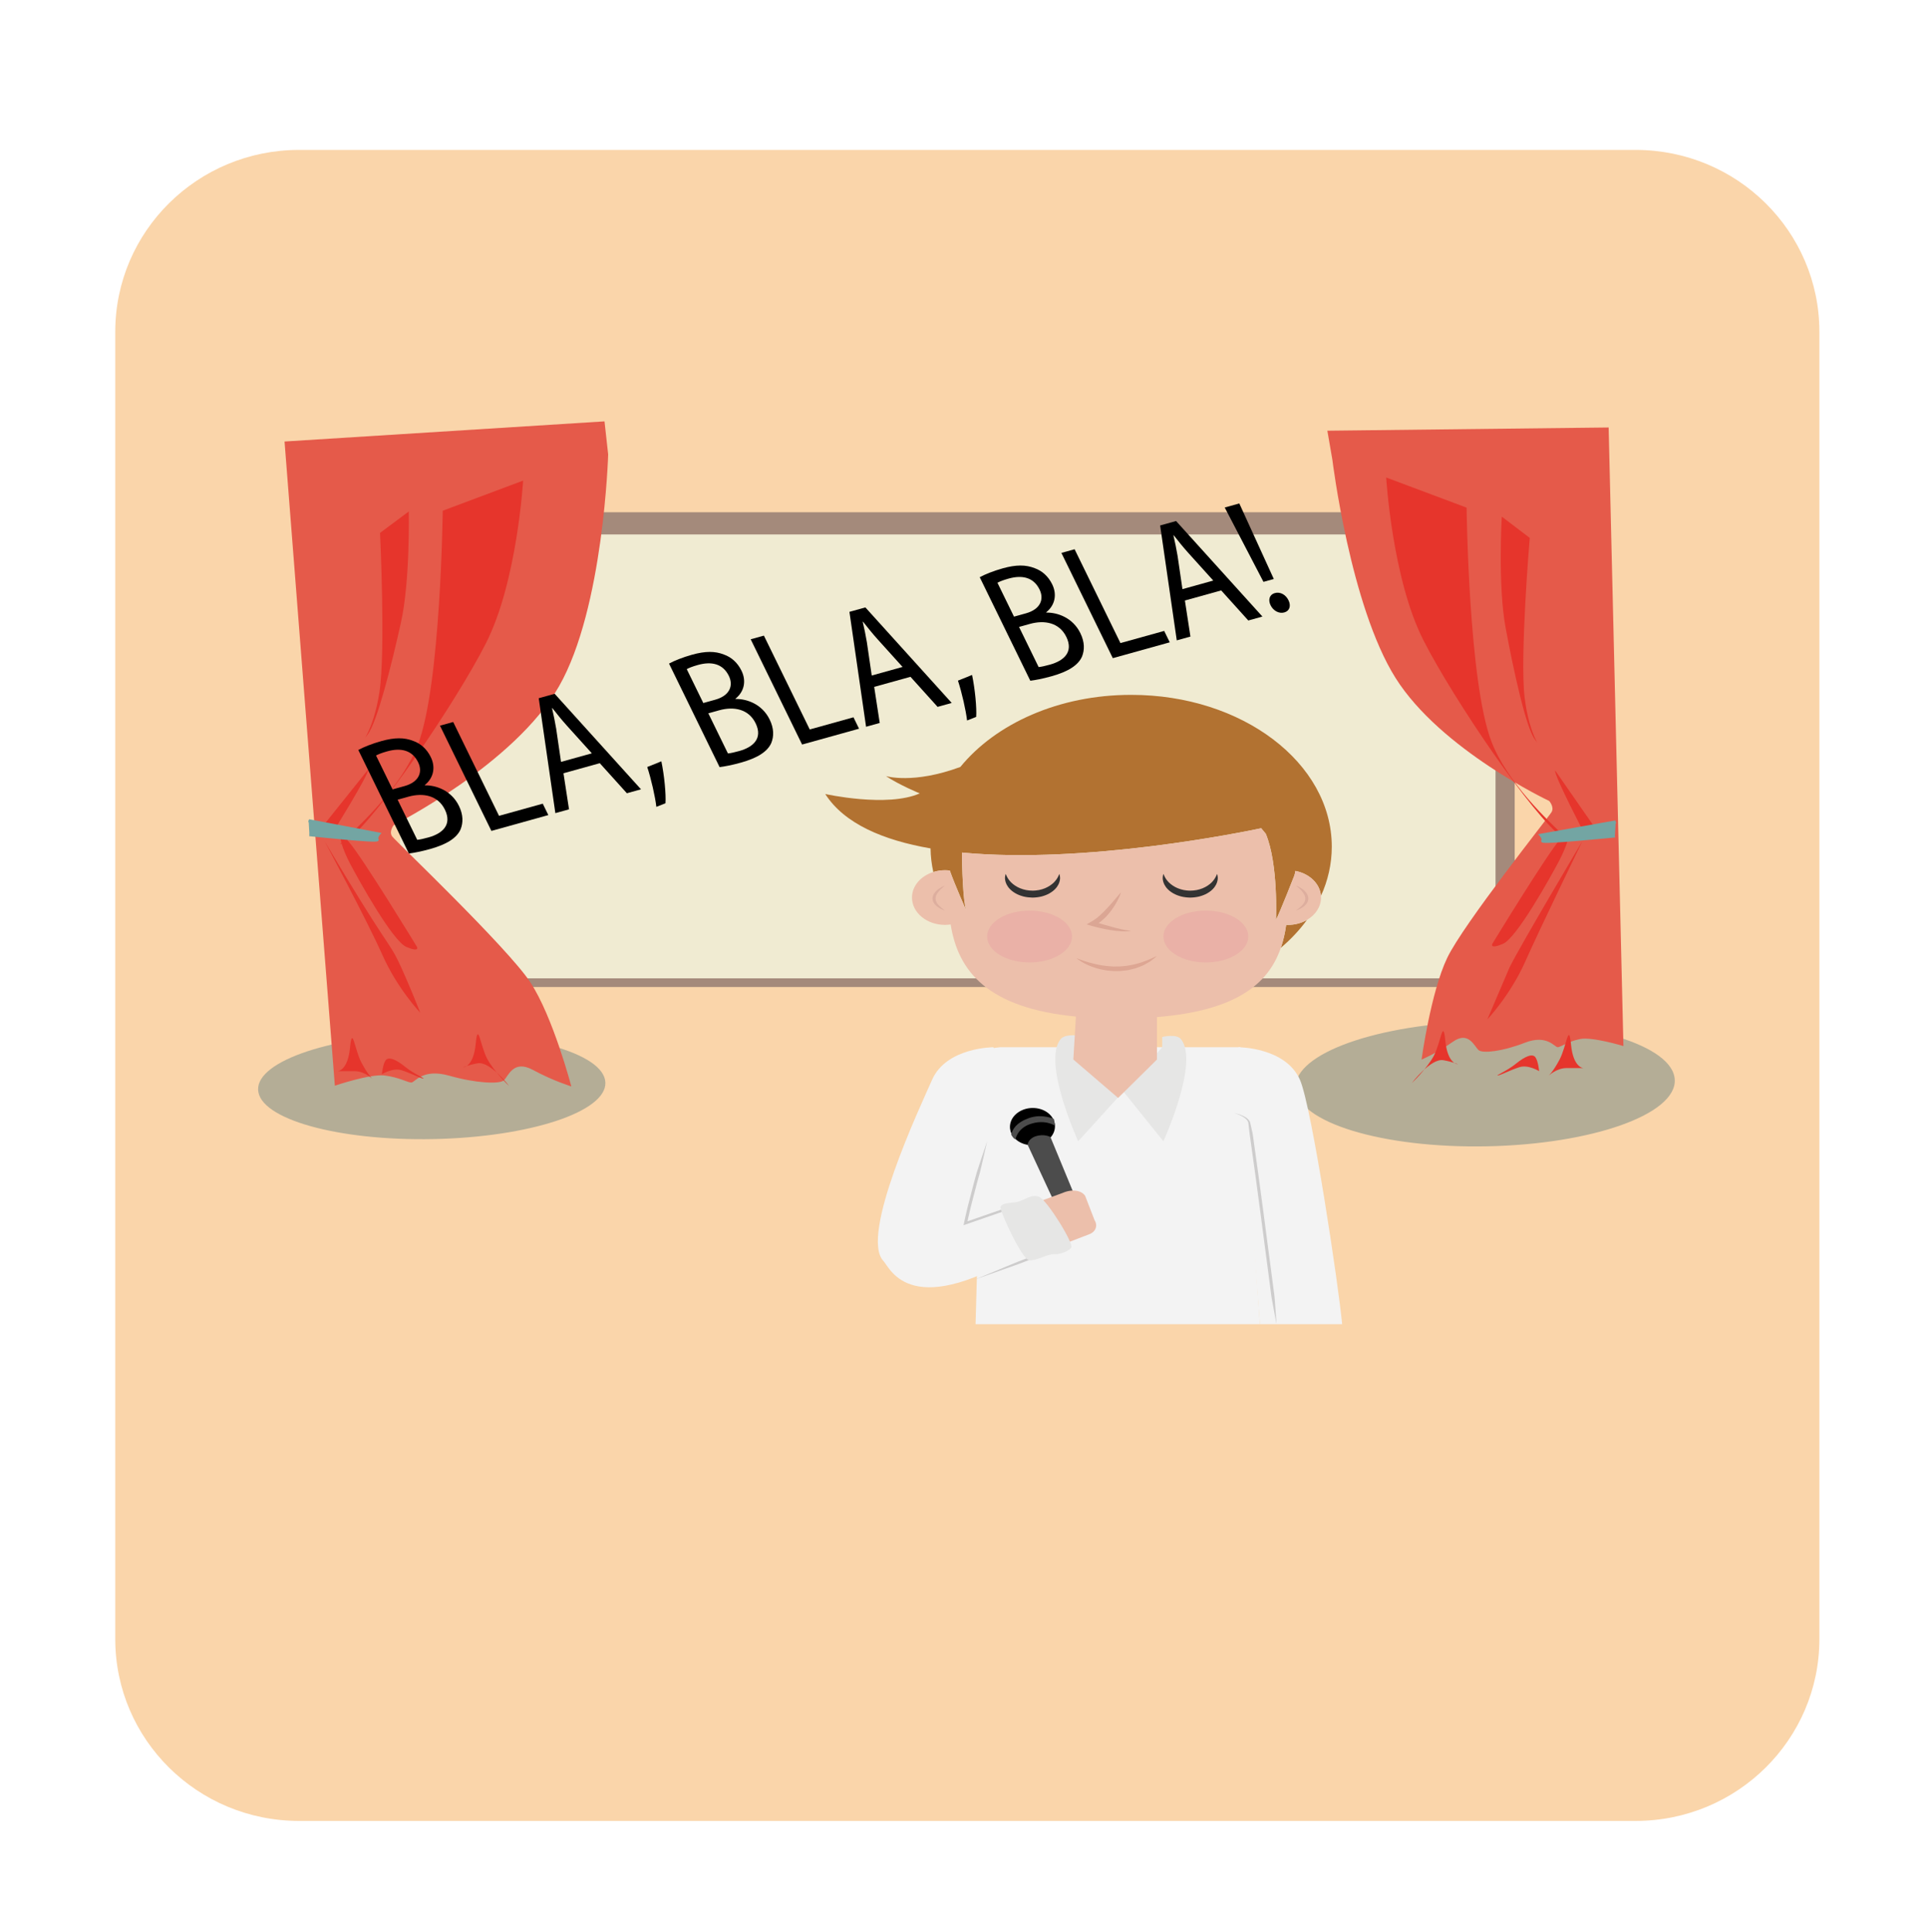 <?xml version="1.0" encoding="UTF-8" standalone="no"?>
<!-- Generator: Adobe Illustrator 17.0.0, SVG Export Plug-In . SVG Version: 6.00 Build 0)  -->

<svg
   xmlns:dc="http://purl.org/dc/elements/1.1/"
   xmlns:cc="http://creativecommons.org/ns#"
   xmlns:rdf="http://www.w3.org/1999/02/22-rdf-syntax-ns#"
   xmlns:svg="http://www.w3.org/2000/svg"
   xmlns="http://www.w3.org/2000/svg"
   xmlns:sodipodi="http://sodipodi.sourceforge.net/DTD/sodipodi-0.dtd"
   xmlns:inkscape="http://www.inkscape.org/namespaces/inkscape"
   version="1.1"
   id="Capa_1"
   x="0px"
   y="0px"
   preserveAspectRatio="xMinYMin meet"
   viewBox="0 0 124.62 124.907"
   enable-background="new 0 0 595.28 841.89"
   xml:space="preserve"
   inkscape:version="0.91pre3 r13670"
   sodipodi:docname="expresion.svg"><title
     id="title8538">Disparador exploracion</title><defs
     id="defs47"><clipPath
       id="SVGID_2_"><rect
         height="369.788"
         width="369.788"
         y="219.087"
         x="103.533"
         id="use18" /></clipPath><clipPath
       id="clipPath8528"><rect
         height="369.788"
         width="369.788"
         y="219.087"
         x="103.533"
         id="use8530" /></clipPath><clipPath
       id="clipPath8532"><rect
         height="369.788"
         width="369.788"
         y="219.087"
         x="103.533"
         id="use8534" /></clipPath><clipPath
       id="SVGID_4_"><circle
         r="45.061"
         cy="370.696"
         cx="322.602"
         id="use318" /></clipPath><clipPath
       id="clipPath8538"><circle
         r="45.061"
         cy="370.696"
         cx="322.602"
         id="use8540" /></clipPath></defs><sodipodi:namedview
     pagecolor="#ffffff"
     bordercolor="#666666"
     borderopacity="1"
     objecttolerance="10"
     gridtolerance="10"
     guidetolerance="10"
     inkscape:pageopacity="0"
     inkscape:pageshadow="2"
     inkscape:window-width="1366"
     inkscape:window-height="705"
     id="namedview45"
     showgrid="false"
     units="mm"
     width="209mm"
     inkscape:zoom="1.5857387"
     inkscape:cx="-91.971287"
     inkscape:cy="3.7213976"
     inkscape:window-x="-8"
     inkscape:window-y="-8"
     inkscape:window-maximized="1"
     inkscape:current-layer="Capa_1"
     fit-margin-top="0"
     fit-margin-left="0"
     fit-margin-right="0"
     fit-margin-bottom="0" /><path
     d="m 117.661,105.976 c 0,6.496 -5.32,11.761 -11.884,11.761 l -86.439,0 c -6.563,0 -11.884,-5.265 -11.884,-11.761 l 0,-84.522 c 0,-6.496 5.32,-11.761 11.884,-11.761 l 86.439,0 c 6.563,0 11.884,5.265 11.884,11.761 l 0,84.522 z"
     id="path5"
     inkscape:connector-curvature="0"
     style="clip-rule:evenodd;opacity:0.7;fill:#f9c487;fill-opacity:1;fill-rule:evenodd" /><g
     transform="matrix(0.236,0,0,0.178,-18.829,-2.264)"
     id="Capa_2"><path
       style="fill:#b4ad96"
       inkscape:connector-curvature="0"
       d="m 245.674,405.949 c 0.291,10.618 -20.776,19.814 -47.054,20.535 -26.277,0.721 -47.817,-7.305 -48.109,-17.923 -0.291,-10.625 20.778,-19.815 47.054,-20.537 26.278,-0.722 47.817,7.3 48.109,17.925 z"
       id="path12" /><path
       style="fill:#b4ad96"
       inkscape:connector-curvature="0"
       d="m 538.718,405.006 c 0.342,12.524 -22.643,23.319 -51.341,24.106 -28.696,0.787 -52.24,-8.73 -52.584,-21.254 -0.343,-12.532 22.644,-23.32 51.34,-24.109 28.698,-0.787 52.241,8.725 52.585,21.257 z"
       id="path14" /><rect
       style="fill:#a48a7b"
       x="194.666"
       y="198.794"
       width="300.186"
       height="172.453"
       id="rect16" /><rect
       style="fill:#f0ebd2"
       x="189.412"
       y="206.857"
       width="300.189"
       height="161.241"
       id="rect18" /><path
       style="fill:#e55a4a"
       inkscape:connector-curvature="0"
       d="m 245.435,165.779 -87.679,7.316 13.786,234 c 0,0 9.628,-4.34 13.609,-3.71 3.981,0.628 6.391,2.613 7.374,2.559 0.987,-0.054 3.003,-5.247 10.389,-2.475 7.386,2.773 13.65,3.066 14.894,1.726 1.241,-1.342 2.531,-7.767 8.011,-3.83 5.477,3.935 10.522,5.991 10.522,5.991 0,0 -5.01,-25.361 -11.288,-37.936 -6.282,-12.576 -36.668,-50.947 -37.756,-52.795 -1.089,-1.848 0.425,-4.26 0.425,-4.26 0,0 32.998,-21.935 45.248,-50.357 12.254,-28.423 13.468,-84.202 13.468,-84.202 l -1.003,-12.027 z"
       id="path20" /><path
       style="fill:#e55a4a"
       inkscape:connector-curvature="0"
       d="m 443.514,169.173 77.082,-1.175 4.05,224.699 c 0,0 -8.521,-3.44 -11.877,-2.553 -3.356,0.884 -5.28,2.948 -6.124,2.967 -0.844,0.019 -2.92,-4.78 -9.04,-1.609 -6.116,3.172 -11.445,3.902 -12.6,2.716 -1.152,-1.189 -2.698,-7.213 -7.105,-3.07 -4.406,4.141 -8.573,6.462 -8.573,6.462 0,0 2.529,-24.508 7.027,-36.934 4.496,-12.427 27.805,-51.149 28.607,-52.986 0.802,-1.838 -0.657,-4.026 -0.657,-4.026 0,0 -29.689,-18.511 -42.11,-44.69 -12.419,-26.181 -17.299,-79.203 -17.299,-79.203 l -1.381,-10.598 z"
       id="path22" /><path
       style="fill:#e6352c"
       inkscape:connector-curvature="0"
       d="m 183.924,206.293 7.874,-7.779 c 0,0 0.414,25.034 -2.145,40.352 -2.56,15.315 -6.555,36.356 -9.111,40.636 -2.556,4.28 1.496,-0.56 3.215,-15.344 1.726,-14.784 0.167,-57.865 0.167,-57.865 z"
       id="path24" /><g
       id="g26"><path
         style="fill:#e6352c"
         inkscape:connector-curvature="0"
         d="m 172.264,401.817 c 0,0 2.809,0 3.433,-8.518 0.625,-8.521 1.249,0.672 3.122,5.38 1.873,4.706 3.121,6.05 3.121,6.05 0,0 -2.185,-2.913 -4.994,-2.913 -2.809,0.001 -4.682,0.001 -4.682,0.001 z"
         id="path28" /><path
         style="fill:#e6352c"
         inkscape:connector-curvature="0"
         d="m 206.707,400.414 c 0,0 2.812,0 3.433,-8.517 0.625,-8.519 1.252,0.672 3.125,5.379 1.872,4.708 6.06,9.977 6.06,9.977 0,0 -5.228,-9.117 -8.664,-8.296 -2.665,0.637 -3.954,1.457 -3.954,1.457 z"
         id="path30" /><path
         style="fill:#e6352c"
         inkscape:connector-curvature="0"
         d="m 184.437,402.936 c 0,0 2.966,-2.465 5.387,-1.457 2.419,1.008 5.151,2.913 5.931,3.027 0.778,0.111 -2.5,-1.625 -4.994,-4.315 -2.5,-2.69 -4.529,-3.756 -5.309,-2.299 -0.78,1.459 -1.015,5.044 -1.015,5.044 z"
         id="path32" /></g><g
       id="g34"><path
         style="fill:#e6352c"
         inkscape:connector-curvature="0"
         d="m 513.722,400.696 c 0,0 -2.809,0 -3.433,-8.518 -0.625,-8.519 -1.249,0.672 -3.122,5.38 -1.872,4.706 -3.124,6.052 -3.124,6.052 0,0 2.185,-2.914 4.997,-2.914 2.806,0 4.682,0 4.682,0 z"
         id="path36" /><path
         style="fill:#e6352c"
         inkscape:connector-curvature="0"
         d="m 479.277,399.296 c 0,0 -2.809,0 -3.433,-8.52 -0.625,-8.519 -1.249,0.672 -3.121,5.379 -1.873,4.708 -6.064,9.977 -6.064,9.977 0,0 5.228,-9.116 8.664,-8.293 2.665,0.637 3.954,1.457 3.954,1.457 z"
         id="path38" /><path
         style="fill:#e6352c"
         inkscape:connector-curvature="0"
         d="m 501.549,401.817 c 0,0 -2.969,-2.466 -5.388,-1.457 -2.419,1.008 -5.153,2.913 -5.934,3.025 -0.778,0.11 2.497,-1.626 4.997,-4.314 2.497,-2.691 4.526,-3.756 5.306,-2.299 0.782,1.459 1.019,5.045 1.019,5.045 z"
         id="path40" /></g><path
       style="fill:#e6352c"
       inkscape:connector-curvature="0"
       d="m 509.439,317.713 c 0.445,-2.244 0.222,-3.295 -1.185,-1.525 -4.07,-5.102 -15.443,-19.126 -19.789,-34.138 -6.254,-21.597 -6.798,-84.935 -6.798,-84.935 L 459.638,186.17 c 0,0 1.633,36.776 10.2,59.105 8.431,21.976 30.295,64.317 37.983,71.49 -0.116,0.166 -0.237,0.344 -0.367,0.543 -3.749,5.678 -18.316,37.361 -18.732,38.258 0,0 -0.832,2.092 2.914,0 3.745,-2.091 12.901,-23.912 15.402,-30.188 1.023,-2.577 1.908,-5.355 2.335,-7.342 0.471,0.335 0.453,0.204 0.066,-0.323 z"
       id="path42" /><path
       style="fill:#e6352c"
       inkscape:connector-curvature="0"
       d="m 173.333,318.833 c -0.442,-2.243 -0.222,-3.294 1.188,-1.524 4.069,-5.102 15.442,-19.128 19.789,-34.139 6.254,-21.596 6.797,-84.933 6.797,-84.933 l 22.03,-10.945 c 0,0 -1.633,36.774 -10.199,59.102 -8.431,21.977 -30.298,64.317 -37.986,71.49 0.118,0.167 0.24,0.346 0.37,0.541 3.749,5.68 18.316,37.362 18.732,38.26 0,0 0.832,2.092 -2.914,0 -3.746,-2.092 -12.902,-23.912 -15.399,-30.188 -1.026,-2.577 -1.911,-5.355 -2.338,-7.342 -0.471,0.336 -0.454,0.206 -0.07,-0.322 z"
       id="path44" /><path
       style="fill:#e6352c"
       inkscape:connector-curvature="0"
       d="m 180.692,292.201 -12.177,20.174 2.185,3.363 c 0,-10e-4 10.304,-21.967 9.992,-23.537 z"
       id="path46" /><path
       style="fill:#e6352c"
       inkscape:connector-curvature="0"
       d="m 498.977,208.106 -7.665,-7.729 c 0,0 -1.102,25.021 1.04,40.314 2.145,15.291 5.57,36.295 8.006,40.56 2.443,4.26 -1.477,-0.552 -2.795,-15.317 -1.321,-14.767 1.414,-57.828 1.414,-57.828 z"
       id="path48" /><path
       style="fill:#e6352c"
       inkscape:connector-curvature="0"
       d="m 505.945,292.611 10.787,20.578 -2.414,3.282 c 0,10e-4 -8.792,-22.304 -8.373,-23.86 z"
       id="path50" /><path
       style="fill:#73a5a3;stroke:#73a5a3;stroke-width:1.027;stroke-miterlimit:10"
       inkscape:connector-curvature="0"
       stroke-miterlimit="10"
       d="m 164.353,310.806 19.148,4.813 c 0,0 -0.879,1.327 -0.439,2.157 0.439,0.829 -18.486,-1.827 -18.486,-1.827"
       id="path52" /><path
       style="fill:#73a5a3;stroke:#73a5a3;stroke-width:1.06;stroke-miterlimit:10"
       inkscape:connector-curvature="0"
       stroke-miterlimit="10"
       d="m 522.54,311.254 -20.396,4.812 c 0,0 0.936,1.329 0.468,2.158 -0.468,0.83 19.694,-1.827 19.694,-1.827"
       id="path54" /><path
       style="fill:#e6352c"
       inkscape:connector-curvature="0"
       d="m 487.367,382.987 c 0,0 6.243,-8.668 10.408,-21.07 4.162,-12.406 15.61,-43.639 15.61,-43.639 0,0 -17.393,38.811 -19.98,45.954"
       id="path56" /><path
       style="fill:#e6352c"
       inkscape:connector-curvature="0"
       d="m 168.779,318.406 c 17.399,38.825 17.547,36.288 20.136,43.436 2.706,7.472 6.032,18.754 6.032,18.754 0,0 -6.243,-8.668 -10.405,-21.073 -4.162,-12.402 -15.763,-41.117 -15.763,-41.117 z"
       id="path58" /><path
       style="fill:#e6352c"
       inkscape:connector-curvature="0"
       d="M 512.552,317.529"
       id="path60" /></g><g
     transform="matrix(0.236,0,0,0.178,-18.829,-2.264)"
     id="Capa_3"><polygon
       style="fill:#f3f3f3"
       points="419.679,393.122 425.036,493.717 347.118,493.717 349.217,393.813 353.85,393.122 418.825,393.122 "
       id="polygon63" /><g
       id="g65"><ellipse
         style="clip-rule:evenodd;fill-rule:evenodd"
         transform="matrix(0.078,-0.997,0.997,0.078,-86.184,750.572)"
         cx="362.612"
         cy="421.871"
         rx="6.769"
         ry="6.166"
         id="ellipse67" /><path
         style="clip-rule:evenodd;fill:#4c4c4c;fill-rule:evenodd"
         inkscape:connector-curvature="0"
         d="m 358.062,426.511 c 0,0 0.504,-3.801 3.887,-5.415 4.104,-1.957 6.829,0.459 6.829,0.459 l 0.101,-0.147 -0.295,-2.219 c 0,0 -3.248,-2.063 -6.917,-0.295 -3.437,1.656 -4.397,3.993 -4.801,5.967 0,0 0.557,1.3 0.968,1.573 l 0.228,0.077 z"
         id="path69" /><path
         style="clip-rule:evenodd;fill:#4c4c4c;fill-rule:evenodd"
         inkscape:connector-curvature="0"
         d="m 375.85,452.109 -8.22,-26.381 c 0,0 -1.703,-1.266 -4.034,-0.264 -2.076,0.892 -2.226,3.055 -2.226,3.055 l 9.07,25.899 c 0,-0.002 3.268,1.309 5.41,-2.309 z"
         id="path71" /></g><g
       id="g73"><path
         style="fill:#e6e6e5"
         inkscape:connector-curvature="0"
         d="m 375.63,388.939 c 0,0 -3.967,-0.844 -5.233,1.273 -5.052,8.439 4.839,37.072 4.839,37.072 l 12.377,-18.091 -12.225,-15.017 0.242,-5.237 z"
         id="path75" /><path
         style="fill:#e6e6e5"
         inkscape:connector-curvature="0"
         d="m 398.257,389.401 c 0,0 3.897,-1.306 5.164,0.81 5.052,8.439 -4.84,37.072 -4.84,37.072 l -10.968,-18.091 10.643,-16.071 0,-3.72 z"
         id="path77" /></g><path
       style="fill:#f3f3f3"
       inkscape:connector-curvature="0"
       d="m 352.023,393.122 c 0,0 -12.894,0 -16.824,11.827 -3.261,9.819 -19.9,56.573 -13.34,65.806 1.94,2.733 7.441,22.962 40.964,-5.272"
       id="path79" /><g
       id="g81"><path
         style="fill:#f3f3f3"
         inkscape:connector-curvature="0"
         d="m 419.18,393.122 c 0,0 12.894,0 16.824,11.827 3.262,9.819 10.661,75.393 11.56,88.768 l -22.528,0"
         id="path83" /><path
         style="fill:#cdcccc"
         inkscape:connector-curvature="0"
         d="m 417.905,417.019 c 0,0 0.303,0.067 0.855,0.261 0.542,0.207 1.36,0.513 2.24,1.205 0.432,0.348 0.887,0.809 1.181,1.454 0.057,0.171 0.14,0.321 0.178,0.521 0.029,0.167 0.058,0.338 0.087,0.512 0.059,0.348 0.121,0.707 0.184,1.078 0.125,0.745 0.259,1.536 0.399,2.37 0.123,0.84 0.178,1.735 0.289,2.661 0.819,7.43 1.801,17.266 2.796,27.137 0.978,9.865 1.955,19.729 2.688,27.127 0.084,0.925 0.2,1.809 0.253,2.655 0.048,0.846 0.094,1.649 0.137,2.404 0.086,1.509 0.161,2.824 0.223,3.908 0.111,2.168 0.175,3.407 0.175,3.407 0,0 -0.177,-1.228 -0.486,-3.376 -0.149,-1.074 -0.331,-2.38 -0.538,-3.876 -0.104,-0.749 -0.214,-1.545 -0.331,-2.385 -0.112,-0.84 -0.17,-1.729 -0.268,-2.653 -0.733,-7.398 -1.71,-17.262 -2.687,-27.126 -0.993,-9.852 -1.982,-19.743 -2.79,-27.092 -0.228,-1.835 -0.355,-3.534 -0.488,-5.046 -0.033,-0.376 -0.065,-0.742 -0.096,-1.094 -0.016,-0.176 -0.031,-0.349 -0.046,-0.519 -0.01,-0.136 -0.077,-0.291 -0.111,-0.434 -0.203,-0.571 -0.579,-1.031 -0.96,-1.39 -0.779,-0.714 -1.546,-1.114 -2.063,-1.365 -0.525,-0.247 -0.821,-0.344 -0.821,-0.344 z"
         id="path85" /></g><path
       style="fill:#cdcccc"
       inkscape:connector-curvature="0"
       d="m 350.291,427.284 c -0.412,2.5 -0.855,4.993 -1.293,7.488 l -0.663,3.74 c -0.246,1.242 -0.546,2.473 -0.785,3.714 l -1.464,7.442 c -0.255,1.239 -0.462,2.484 -0.684,3.728 l -0.329,1.866 c -0.117,0.623 -0.196,1.24 -0.295,1.86 l -0.592,-0.435 19.189,-8.82 0.519,-0.239 0.073,0.566 2.526,19.511 0.038,0.294 -0.264,0.135 -4.74,2.414 -2.368,1.211 c -0.793,0.396 -1.602,0.76 -2.403,1.142 l -9.639,4.516 9.32,-5.142 c 0.78,-0.423 1.55,-0.864 2.337,-1.272 l 2.372,-1.204 4.74,-2.414 -0.226,0.428 -2.526,-19.511 0.592,0.327 -19.189,8.82 -0.714,0.328 0.122,-0.763 c 0.1,-0.629 0.182,-1.268 0.299,-1.889 l 0.331,-1.874 c 0.223,-1.248 0.431,-2.5 0.686,-3.74 l 1.467,-7.459 0.388,-1.859 c 0.125,-0.62 0.251,-1.24 0.393,-1.857 l 0.916,-3.687 c 0.615,-2.455 1.225,-4.914 1.866,-7.365 z"
       id="path87" /><path
       style="fill:#ecbfab"
       inkscape:connector-curvature="0"
       d="m 379.73,455.98 c 0.95,1.949 0.288,4.228 -1.478,5.085 l -8.452,4.305 c -1.766,0.861 -1.106,-1.605 -2.057,-3.553 l -3.866,-7.946 c -0.948,-1.948 -0.286,-4.225 1.479,-5.085 l 5.592,-2.723 c 2.708,-1.587 5.252,-0.882 6.201,1.067 l 2.581,8.85 z"
       id="path89" /><path
       style="fill:#e6e6e5"
       inkscape:connector-curvature="0"
       d="m 361.838,470.527 c 2.08,0.19 5.038,-2.377 6.839,-2.227 1.801,0.151 4.216,-1.381 4.654,-2.377 0.716,-1.629 -6.59,-17.132 -8.716,-18.4 -2.126,-1.27 -4.137,1.219 -6.013,1.774 -1.44,0.424 -4.57,0.239 -4.647,2.04 -0.07,1.624 5.913,19.01 7.883,19.19 z"
       id="path91" /><g
       id="g93"><g
         id="g95"><path
           style="fill:#b27231"
           inkscape:connector-curvature="0"
           d="m 432.235,348.653 c -0.306,2.908 -0.775,5.704 -1.464,8.357 2.745,-3.086 5.15,-6.483 7.155,-10.135 -1.47,1.134 -3.257,1.806 -5.191,1.806 -0.168,0 -0.333,-0.018 -0.5,-0.028 z"
           id="path97" /><path
           style="fill:#b27231"
           inkscape:connector-curvature="0"
           d="m 340.056,328.945 c 1.327,5.04 4.517,14.549 4.517,14.549 -0.947,-3.561 -1.143,-16.051 -1.184,-21.084 33.823,4.289 77.059,-7.449 81.995,-8.835 0.438,0.658 0.857,1.326 1.26,2.007 3.489,11.088 2.79,31.307 2.79,31.307 1.226,-3.232 4.994,-15.997 4.994,-15.997 0.132,-0.44 0.238,-1.055 0.315,-1.81 3.864,0.962 6.78,4.633 7.011,9.104 1.919,-5.617 2.975,-11.637 2.975,-17.907 0,-30.459 -24.575,-55.151 -54.891,-55.151 l -0.179,0 c -19.741,0 -37.041,10.474 -46.714,26.188 -12.982,6.357 -20.392,3.311 -20.392,3.311 3.706,3.268 9.263,6.291 9.263,6.291 -8.9,5.229 -25.89,0.225 -25.89,0.225 5.226,10.804 15.918,16.795 28.854,19.759 0.032,2.92 0.292,5.783 0.759,8.577 0.996,-0.414 2.072,-0.651 3.201,-0.651 0.449,0 0.886,0.048 1.316,0.117 z"
           id="path99" /><path
           style="fill:#ecbfab"
           inkscape:connector-curvature="0"
           d="m 434.742,329.082 c -0.077,0.754 -0.183,1.37 -0.315,1.81 0,0 -3.769,12.765 -4.994,15.997 0,0 0.699,-20.219 -2.79,-31.307 -0.402,-0.681 -0.822,-1.349 -1.26,-2.007 -4.936,1.386 -48.172,13.124 -81.995,8.835 0.041,5.033 0.237,17.523 1.184,21.084 0,0 -3.189,-9.509 -4.517,-14.549 -0.431,-0.069 -0.867,-0.116 -1.315,-0.116 -1.129,0 -2.205,0.237 -3.201,0.651 -3.414,1.42 -5.845,5.03 -5.845,9.275 0,5.482 4.05,9.927 9.046,9.927 0.53,0 1.046,-0.06 1.55,-0.156 2.048,17.111 10.197,30.358 34.324,33.458 l -0.707,15.597 12.273,13.96 10.643,-13.96 0,-15.417 c 21.604,-2.295 30.514,-11.953 33.947,-25.153 0.69,-2.653 1.158,-5.449 1.464,-8.357 0.167,0.01 0.331,0.028 0.5,0.028 1.933,0 3.721,-0.672 5.191,-1.806 2.328,-1.796 3.853,-4.76 3.853,-8.121 0,-0.192 -0.016,-0.38 -0.026,-0.569 -0.23,-4.471 -3.146,-8.143 -7.01,-9.104 z"
           id="path101" /></g><g
         id="g103"><g
           id="g105"><g
             id="g107"><path
               style="fill:#333333"
               inkscape:connector-curvature="0"
               d="m 370.069,330.164 c 0,0 0.02,0.091 0.059,0.262 0.023,0.175 0.114,0.413 0.115,0.75 0.008,0.171 0.017,0.359 0.026,0.565 -0.005,0.203 -0.03,0.421 -0.049,0.659 -0.059,0.471 -0.171,1.005 -0.384,1.566 -0.222,0.553 -0.506,1.156 -0.934,1.712 -0.406,0.576 -0.948,1.1 -1.568,1.573 -0.623,0.472 -1.357,0.841 -2.139,1.114 -0.398,0.114 -0.798,0.244 -1.217,0.293 -0.207,0.035 -0.415,0.07 -0.626,0.076 l -0.315,0.019 -0.158,0.008 -0.079,0.004 -0.04,0.002 -0.02,10e-4 -0.083,0 c -0.63,-0.014 -1.665,-0.137 -2.411,-0.403 -0.783,-0.271 -1.516,-0.643 -2.14,-1.112 -0.619,-0.473 -1.162,-0.997 -1.568,-1.573 -0.428,-0.558 -0.713,-1.16 -0.934,-1.713 -0.213,-0.562 -0.326,-1.096 -0.384,-1.567 -0.018,-0.239 -0.044,-0.457 -0.049,-0.659 0.01,-0.203 0.02,-0.39 0.028,-0.558 0.002,-0.33 0.092,-0.589 0.115,-0.759 0.039,-0.171 0.059,-0.262 0.059,-0.262 0,0 0.029,0.089 0.085,0.257 0.057,0.165 0.114,0.407 0.237,0.698 0.102,0.295 0.266,0.634 0.448,1.008 0.198,0.37 0.451,0.759 0.735,1.16 0.311,0.385 0.658,0.779 1.073,1.133 0.396,0.372 0.878,0.679 1.374,0.964 0.504,0.281 1.06,0.476 1.625,0.644 0.617,0.142 1.021,0.206 1.833,0.226 -0.125,-0.003 -0.031,-0.001 -0.057,-0.002 l 0.007,0 0.014,-10e-4 0.028,-0.002 0.056,-0.002 0.112,-0.005 0.224,-0.008 c 0.151,0.003 0.298,-0.023 0.445,-0.044 0.298,-0.03 0.586,-0.097 0.876,-0.16 0.567,-0.165 1.122,-0.363 1.626,-0.643 0.496,-0.286 0.978,-0.593 1.375,-0.965 0.415,-0.354 0.763,-0.748 1.074,-1.134 0.283,-0.401 0.537,-0.791 0.734,-1.16 0.182,-0.377 0.346,-0.71 0.446,-1 0.122,-0.284 0.18,-0.546 0.237,-0.708 0.06,-0.165 0.089,-0.254 0.089,-0.254 z"
               id="path109" /><path
               style="fill:#333333"
               inkscape:connector-curvature="0"
               d="m 413.288,330.164 c 0,0 0.021,0.091 0.059,0.262 0.022,0.175 0.113,0.413 0.115,0.75 0.008,0.171 0.016,0.359 0.026,0.565 -0.005,0.203 -0.03,0.421 -0.049,0.659 -0.059,0.471 -0.171,1.005 -0.384,1.566 -0.222,0.553 -0.506,1.156 -0.934,1.712 -0.406,0.576 -0.948,1.1 -1.568,1.573 -0.623,0.471 -1.356,0.84 -2.139,1.113 -0.788,0.266 -1.632,0.381 -2.474,0.406 -0.504,-0.033 -0.707,-0.02 -1.222,-0.107 -0.462,-0.053 -0.855,-0.183 -1.252,-0.297 -0.783,-0.271 -1.516,-0.644 -2.14,-1.113 -0.619,-0.472 -1.162,-0.997 -1.568,-1.572 -0.428,-0.558 -0.712,-1.16 -0.934,-1.714 -0.213,-0.562 -0.326,-1.096 -0.384,-1.567 -0.019,-0.239 -0.044,-0.457 -0.049,-0.659 0.01,-0.203 0.02,-0.39 0.028,-0.558 0.002,-0.33 0.092,-0.589 0.115,-0.759 0.039,-0.171 0.059,-0.262 0.059,-0.262 0,0 0.03,0.089 0.085,0.257 0.057,0.165 0.114,0.407 0.237,0.698 0.102,0.295 0.266,0.634 0.448,1.008 0.198,0.37 0.451,0.759 0.735,1.16 0.311,0.385 0.659,0.779 1.073,1.133 0.397,0.372 0.878,0.679 1.374,0.964 0.504,0.282 1.06,0.477 1.625,0.644 0.29,0.064 0.586,0.13 0.841,0.157 0.191,0.055 0.714,0.051 0.929,0.068 0.6,-0.01 1.195,-0.08 1.77,-0.223 0.567,-0.164 1.122,-0.362 1.627,-0.643 0.496,-0.285 0.978,-0.593 1.375,-0.964 0.415,-0.354 0.764,-0.748 1.073,-1.134 0.283,-0.401 0.537,-0.791 0.735,-1.16 0.182,-0.377 0.346,-0.71 0.446,-1 0.123,-0.284 0.18,-0.546 0.237,-0.708 0.056,-0.166 0.085,-0.255 0.085,-0.255 z"
               id="path111" /></g><path
             style="fill:#dba694"
             inkscape:connector-curvature="0"
             d="m 386.988,336.809 c -0.135,0.576 -0.305,1.143 -0.49,1.704 -0.194,0.557 -0.39,1.115 -0.616,1.661 -0.441,1.097 -0.955,2.165 -1.531,3.208 -0.284,0.523 -0.612,1.023 -0.93,1.531 -0.33,0.502 -0.672,0.998 -1.064,1.465 -0.182,0.241 -0.383,0.472 -0.592,0.699 -0.21,0.225 -0.399,0.463 -0.635,0.673 -0.227,0.216 -0.451,0.43 -0.699,0.628 l -0.772,0.57 -0.151,-1.445 2.502,0.986 c 0.843,0.313 1.682,0.636 2.528,0.938 l 1.273,0.443 c 0.425,0.145 0.855,0.271 1.284,0.404 0.431,0.135 0.864,0.233 1.303,0.344 0.44,0.088 0.882,0.165 1.346,0.189 -0.221,0.051 -0.449,0.114 -0.68,0.155 -0.23,0.029 -0.464,0.05 -0.699,0.068 -0.467,0.02 -0.936,0.006 -1.4,-0.029 -0.467,-0.027 -0.928,-0.091 -1.386,-0.16 -0.46,-0.067 -0.918,-0.144 -1.369,-0.246 -0.904,-0.194 -1.803,-0.413 -2.683,-0.685 -0.888,-0.258 -1.755,-0.545 -2.628,-0.884 l -1.336,-0.518 1.185,-0.927 0.623,-0.486 c 0.205,-0.168 0.39,-0.374 0.596,-0.549 0.207,-0.171 0.387,-0.388 0.579,-0.585 0.192,-0.198 0.38,-0.402 0.555,-0.622 0.718,-0.854 1.417,-1.756 2.06,-2.702 0.339,-0.462 0.656,-0.942 0.977,-1.42 0.311,-0.485 0.644,-0.961 0.95,-1.453 l 1.9,-2.955 z"
             id="path113" /><path
             style="fill:#dda693"
             inkscape:connector-curvature="0"
             d="m 374.733,360.75 c 0,0 0.334,0.192 0.932,0.477 0.29,0.155 0.667,0.303 1.074,0.504 0.425,0.171 0.889,0.385 1.411,0.577 0.519,0.199 1.085,0.396 1.688,0.578 0.592,0.216 1.251,0.316 1.903,0.506 0.67,0.109 1.356,0.259 2.06,0.313 0.352,0.03 0.706,0.062 1.062,0.093 0.355,0.026 0.713,-0.012 1.07,-0.014 0.717,0.037 1.422,-0.08 2.12,-0.168 0.352,-0.03 0.693,-0.1 1.027,-0.19 0.337,-0.08 0.67,-0.159 0.998,-0.237 0.336,-0.055 0.638,-0.2 0.946,-0.306 0.308,-0.11 0.611,-0.218 0.904,-0.323 0.605,-0.18 1.108,-0.508 1.616,-0.731 0.488,-0.258 0.983,-0.432 1.352,-0.698 0.383,-0.244 0.729,-0.446 1.014,-0.616 0.573,-0.336 0.917,-0.522 0.917,-0.522 0,0 -0.246,0.288 -0.704,0.78 -0.23,0.244 -0.51,0.544 -0.846,0.877 -0.314,0.361 -0.762,0.648 -1.228,1 -0.479,0.331 -0.958,0.772 -1.58,1.041 -0.608,0.286 -1.217,0.691 -1.93,0.904 -0.354,0.114 -0.715,0.23 -1.08,0.348 l -0.553,0.176 -0.577,0.094 c -0.775,0.121 -1.563,0.268 -2.363,0.249 -0.399,-0.007 -0.799,0.02 -1.193,-0.018 -0.394,-0.044 -0.785,-0.089 -1.174,-0.133 -0.392,-0.025 -0.768,-0.121 -1.137,-0.216 -0.37,-0.094 -0.738,-0.174 -1.092,-0.277 -0.697,-0.244 -1.377,-0.46 -1.977,-0.767 -0.303,-0.147 -0.604,-0.271 -0.88,-0.423 -0.271,-0.159 -0.534,-0.313 -0.786,-0.461 -0.506,-0.286 -0.93,-0.618 -1.312,-0.887 -0.371,-0.293 -0.69,-0.547 -0.935,-0.781 -0.504,-0.45 -0.747,-0.749 -0.747,-0.749 z"
             id="path115" /><g
             id="g117"><ellipse
               style="opacity:0.2;fill:#e17a96"
               cx="361.917"
               cy="352.91"
               rx="11.629"
               ry="9.416"
               id="ellipse119" /><ellipse
               style="opacity:0.2;fill:#e17a96"
               cx="410.222"
               cy="352.91"
               rx="11.628"
               ry="9.416"
               id="ellipse121" /></g></g><g
           id="g123"><path
             style="fill:#ddae9e"
             inkscape:connector-curvature="0"
             d="m 338.741,334.405 c 0,0 -0.513,0.512 -1.159,1.324 -0.15,0.212 -0.324,0.431 -0.48,0.677 -0.161,0.244 -0.314,0.508 -0.45,0.787 -0.165,0.269 -0.229,0.582 -0.351,0.875 -0.058,0.308 -0.159,0.617 -0.134,0.932 -0.046,0.315 0.034,0.622 0.081,0.928 0.074,0.3 0.206,0.586 0.306,0.872 0.168,0.258 0.316,0.518 0.461,0.768 0.184,0.227 0.359,0.442 0.52,0.64 0.155,0.209 0.318,0.384 0.476,0.527 0.152,0.152 0.284,0.285 0.392,0.395 0.215,0.23 0.337,0.362 0.337,0.362 0,0 -0.159,-0.083 -0.437,-0.227 -0.138,-0.078 -0.305,-0.173 -0.497,-0.281 -0.197,-0.104 -0.407,-0.24 -0.608,-0.429 -0.209,-0.178 -0.445,-0.366 -0.671,-0.591 -0.2,-0.251 -0.415,-0.518 -0.623,-0.808 -0.146,-0.326 -0.35,-0.653 -0.443,-1.025 -0.075,-0.379 -0.177,-0.765 -0.135,-1.162 -0.012,-0.399 0.113,-0.772 0.2,-1.145 0.143,-0.348 0.277,-0.701 0.479,-0.99 0.175,-0.308 0.39,-0.57 0.599,-0.809 0.201,-0.246 0.43,-0.44 0.628,-0.628 0.834,-0.715 1.509,-0.992 1.509,-0.992 z"
             id="path125" /><path
             style="fill:#ddae9e"
             inkscape:connector-curvature="0"
             d="m 434.879,334.405 c 0,0 0.513,0.512 1.159,1.324 0.15,0.212 0.324,0.431 0.48,0.677 0.161,0.244 0.314,0.508 0.45,0.787 0.165,0.269 0.229,0.582 0.351,0.875 0.058,0.308 0.159,0.617 0.134,0.932 0.046,0.315 -0.034,0.622 -0.081,0.928 -0.074,0.3 -0.206,0.586 -0.305,0.872 -0.168,0.258 -0.317,0.518 -0.461,0.768 -0.185,0.227 -0.359,0.442 -0.52,0.64 -0.155,0.209 -0.318,0.384 -0.476,0.527 -0.152,0.152 -0.284,0.285 -0.392,0.395 -0.215,0.23 -0.337,0.362 -0.337,0.362 0,0 0.159,-0.083 0.437,-0.227 0.138,-0.078 0.305,-0.173 0.497,-0.281 0.197,-0.104 0.407,-0.24 0.608,-0.429 0.209,-0.178 0.445,-0.366 0.671,-0.591 0.2,-0.251 0.415,-0.518 0.623,-0.808 0.146,-0.326 0.35,-0.653 0.443,-1.025 0.075,-0.379 0.177,-0.765 0.135,-1.162 0.011,-0.399 -0.113,-0.772 -0.2,-1.145 -0.143,-0.348 -0.277,-0.701 -0.479,-0.99 -0.175,-0.308 -0.39,-0.57 -0.599,-0.809 -0.201,-0.246 -0.43,-0.44 -0.628,-0.628 -0.835,-0.715 -1.51,-0.992 -1.51,-0.992 z"
             id="path127" /></g></g></g><g
       id="g129"><path
         inkscape:connector-curvature="0"
         d="m 177.973,285.145 c 1.414,-1.035 3.785,-2.297 6.323,-3.232 3.62,-1.334 6.265,-1.344 8.723,-0.057 2,0.936 3.71,2.882 4.818,5.888 1.36,3.69 0.762,7.582 -1.65,10.144 l 0.041,0.111 c 2.999,-0.072 7.227,1.785 9.317,7.456 1.212,3.288 1.175,6.139 0.45,8.531 -1.058,3.16 -3.801,5.461 -8.379,7.148 -2.497,0.92 -4.495,1.399 -5.786,1.613 l -13.857,-37.602 z m 9.39,14.322 3.287,-1.211 c 3.829,-1.411 5.071,-4.964 3.713,-8.649 -1.651,-4.48 -4.795,-5.319 -8.458,-3.97 -1.664,0.613 -2.558,1.137 -3.078,1.522 l 4.536,12.308 z m 6.75,18.315 c 0.769,-0.089 1.832,-0.413 3.123,-0.889 3.744,-1.38 6.508,-4.528 4.46,-10.083 -1.923,-5.219 -6.005,-6.164 -9.959,-4.707 l -2.995,1.104 5.371,14.575 z"
         id="path131" /><path
         inkscape:connector-curvature="0"
         d="m 200.351,276.316 3.62,-1.334 12.562,34.087 11.985,-4.417 1.527,4.143 -15.605,5.751 -14.089,-38.23 z"
         id="path133" /><path
         inkscape:connector-curvature="0"
         d="m 234.193,293.607 1.519,13.099 -3.746,1.38 -4.558,-41.741 4.369,-1.61 23.658,34.702 -3.87,1.426 -7.429,-10.921 -9.943,3.665 z m 7.775,-7.245 -6.8,-9.988 c -1.544,-2.269 -2.797,-4.383 -4.027,-6.442 l -0.085,0.031 c 0.421,2.42 0.821,4.917 1.135,7.439 l 1.33,12.073 8.447,-3.113 z"
         id="path135" /><path
         inkscape:connector-curvature="0"
         d="m 259.644,305.812 c -0.319,-3.685 -1.43,-10.168 -2.499,-14.479 l 3.87,-2.066 c 0.818,5.169 1.308,12.144 1.124,15.238 l -2.495,1.307 z"
         id="path137" /><path
         inkscape:connector-curvature="0"
         d="m 263.116,253.769 c 1.414,-1.035 3.785,-2.297 6.323,-3.232 3.62,-1.334 6.265,-1.344 8.723,-0.057 2,0.936 3.71,2.882 4.818,5.888 1.36,3.69 0.762,7.582 -1.65,10.144 l 0.041,0.111 c 2.999,-0.072 7.227,1.785 9.317,7.456 1.212,3.288 1.175,6.139 0.45,8.531 -1.058,3.159 -3.801,5.461 -8.379,7.147 -2.497,0.92 -4.495,1.399 -5.786,1.613 l -13.857,-37.601 z m 9.39,14.321 3.287,-1.211 c 3.829,-1.411 5.071,-4.964 3.713,-8.649 -1.651,-4.48 -4.795,-5.32 -8.458,-3.97 -1.664,0.613 -2.558,1.137 -3.078,1.522 l 4.536,12.308 z m 6.749,18.316 c 0.769,-0.089 1.832,-0.413 3.123,-0.889 3.744,-1.38 6.508,-4.528 4.46,-10.083 -1.923,-5.219 -6.005,-6.164 -9.959,-4.707 l -2.995,1.104 5.371,14.575 z"
         id="path139" /><path
         inkscape:connector-curvature="0"
         d="m 285.493,244.94 3.62,-1.334 12.562,34.087 11.985,-4.417 1.527,4.143 -15.605,5.751 -14.089,-38.23 z"
         id="path141" /><path
         inkscape:connector-curvature="0"
         d="m 319.336,262.231 1.519,13.099 -3.746,1.38 -4.558,-41.741 4.369,-1.61 23.658,34.702 -3.87,1.426 -7.429,-10.921 -9.943,3.665 z m 7.775,-7.245 -6.8,-9.988 c -1.544,-2.269 -2.797,-4.383 -4.027,-6.442 l -0.085,0.031 c 0.421,2.42 0.821,4.917 1.135,7.439 l 1.33,12.073 8.447,-3.113 z"
         id="path143" /><path
         inkscape:connector-curvature="0"
         d="m 344.787,274.436 c -0.319,-3.685 -1.43,-10.168 -2.499,-14.479 l 3.87,-2.066 c 0.818,5.169 1.308,12.144 1.124,15.238 l -2.495,1.307 z"
         id="path145" /><path
         inkscape:connector-curvature="0"
         d="m 348.258,222.392 c 1.414,-1.035 3.785,-2.297 6.323,-3.232 3.62,-1.334 6.265,-1.344 8.723,-0.057 2,0.936 3.71,2.882 4.818,5.888 1.36,3.69 0.762,7.582 -1.65,10.144 l 0.041,0.111 c 2.999,-0.072 7.227,1.785 9.317,7.456 1.212,3.288 1.175,6.139 0.45,8.531 -1.058,3.16 -3.801,5.461 -8.379,7.148 -2.497,0.92 -4.495,1.399 -5.786,1.613 l -13.857,-37.602 z m 9.39,14.322 3.287,-1.211 c 3.829,-1.411 5.071,-4.964 3.713,-8.649 -1.651,-4.48 -4.795,-5.32 -8.458,-3.97 -1.664,0.613 -2.558,1.137 -3.078,1.522 l 4.536,12.308 z m 6.75,18.315 c 0.769,-0.089 1.832,-0.413 3.123,-0.889 3.744,-1.38 6.508,-4.528 4.46,-10.083 -1.923,-5.219 -6.005,-6.164 -9.959,-4.707 l -2.995,1.104 5.371,14.575 z"
         id="path147" /><path
         inkscape:connector-curvature="0"
         d="m 370.636,213.564 3.62,-1.334 12.561,34.087 11.985,-4.417 1.527,4.143 -15.605,5.751 -14.088,-38.23 z"
         id="path149" /><path
         inkscape:connector-curvature="0"
         d="m 404.478,230.854 1.519,13.099 -3.746,1.38 -4.558,-41.741 4.369,-1.61 23.658,34.702 -3.869,1.426 -7.429,-10.921 -9.944,3.665 z m 7.775,-7.245 -6.8,-9.988 c -1.544,-2.269 -2.797,-4.383 -4.027,-6.442 l -0.085,0.031 c 0.421,2.42 0.821,4.917 1.135,7.439 l 1.33,12.073 8.447,-3.113 z"
         id="path151" /><path
         inkscape:connector-curvature="0"
         d="m 427.958,232.577 c -0.752,-2.041 -0.257,-3.902 1.158,-4.424 1.498,-0.552 2.999,0.573 3.752,2.614 0.732,1.986 0.338,3.867 -1.16,4.419 -1.457,0.538 -3.018,-0.623 -3.75,-2.609 z m -1.95,-8.498 -10.615,-27.009 3.995,-1.472 9.45,27.439 -2.83,1.042 z"
         id="path153" /></g></g></svg>